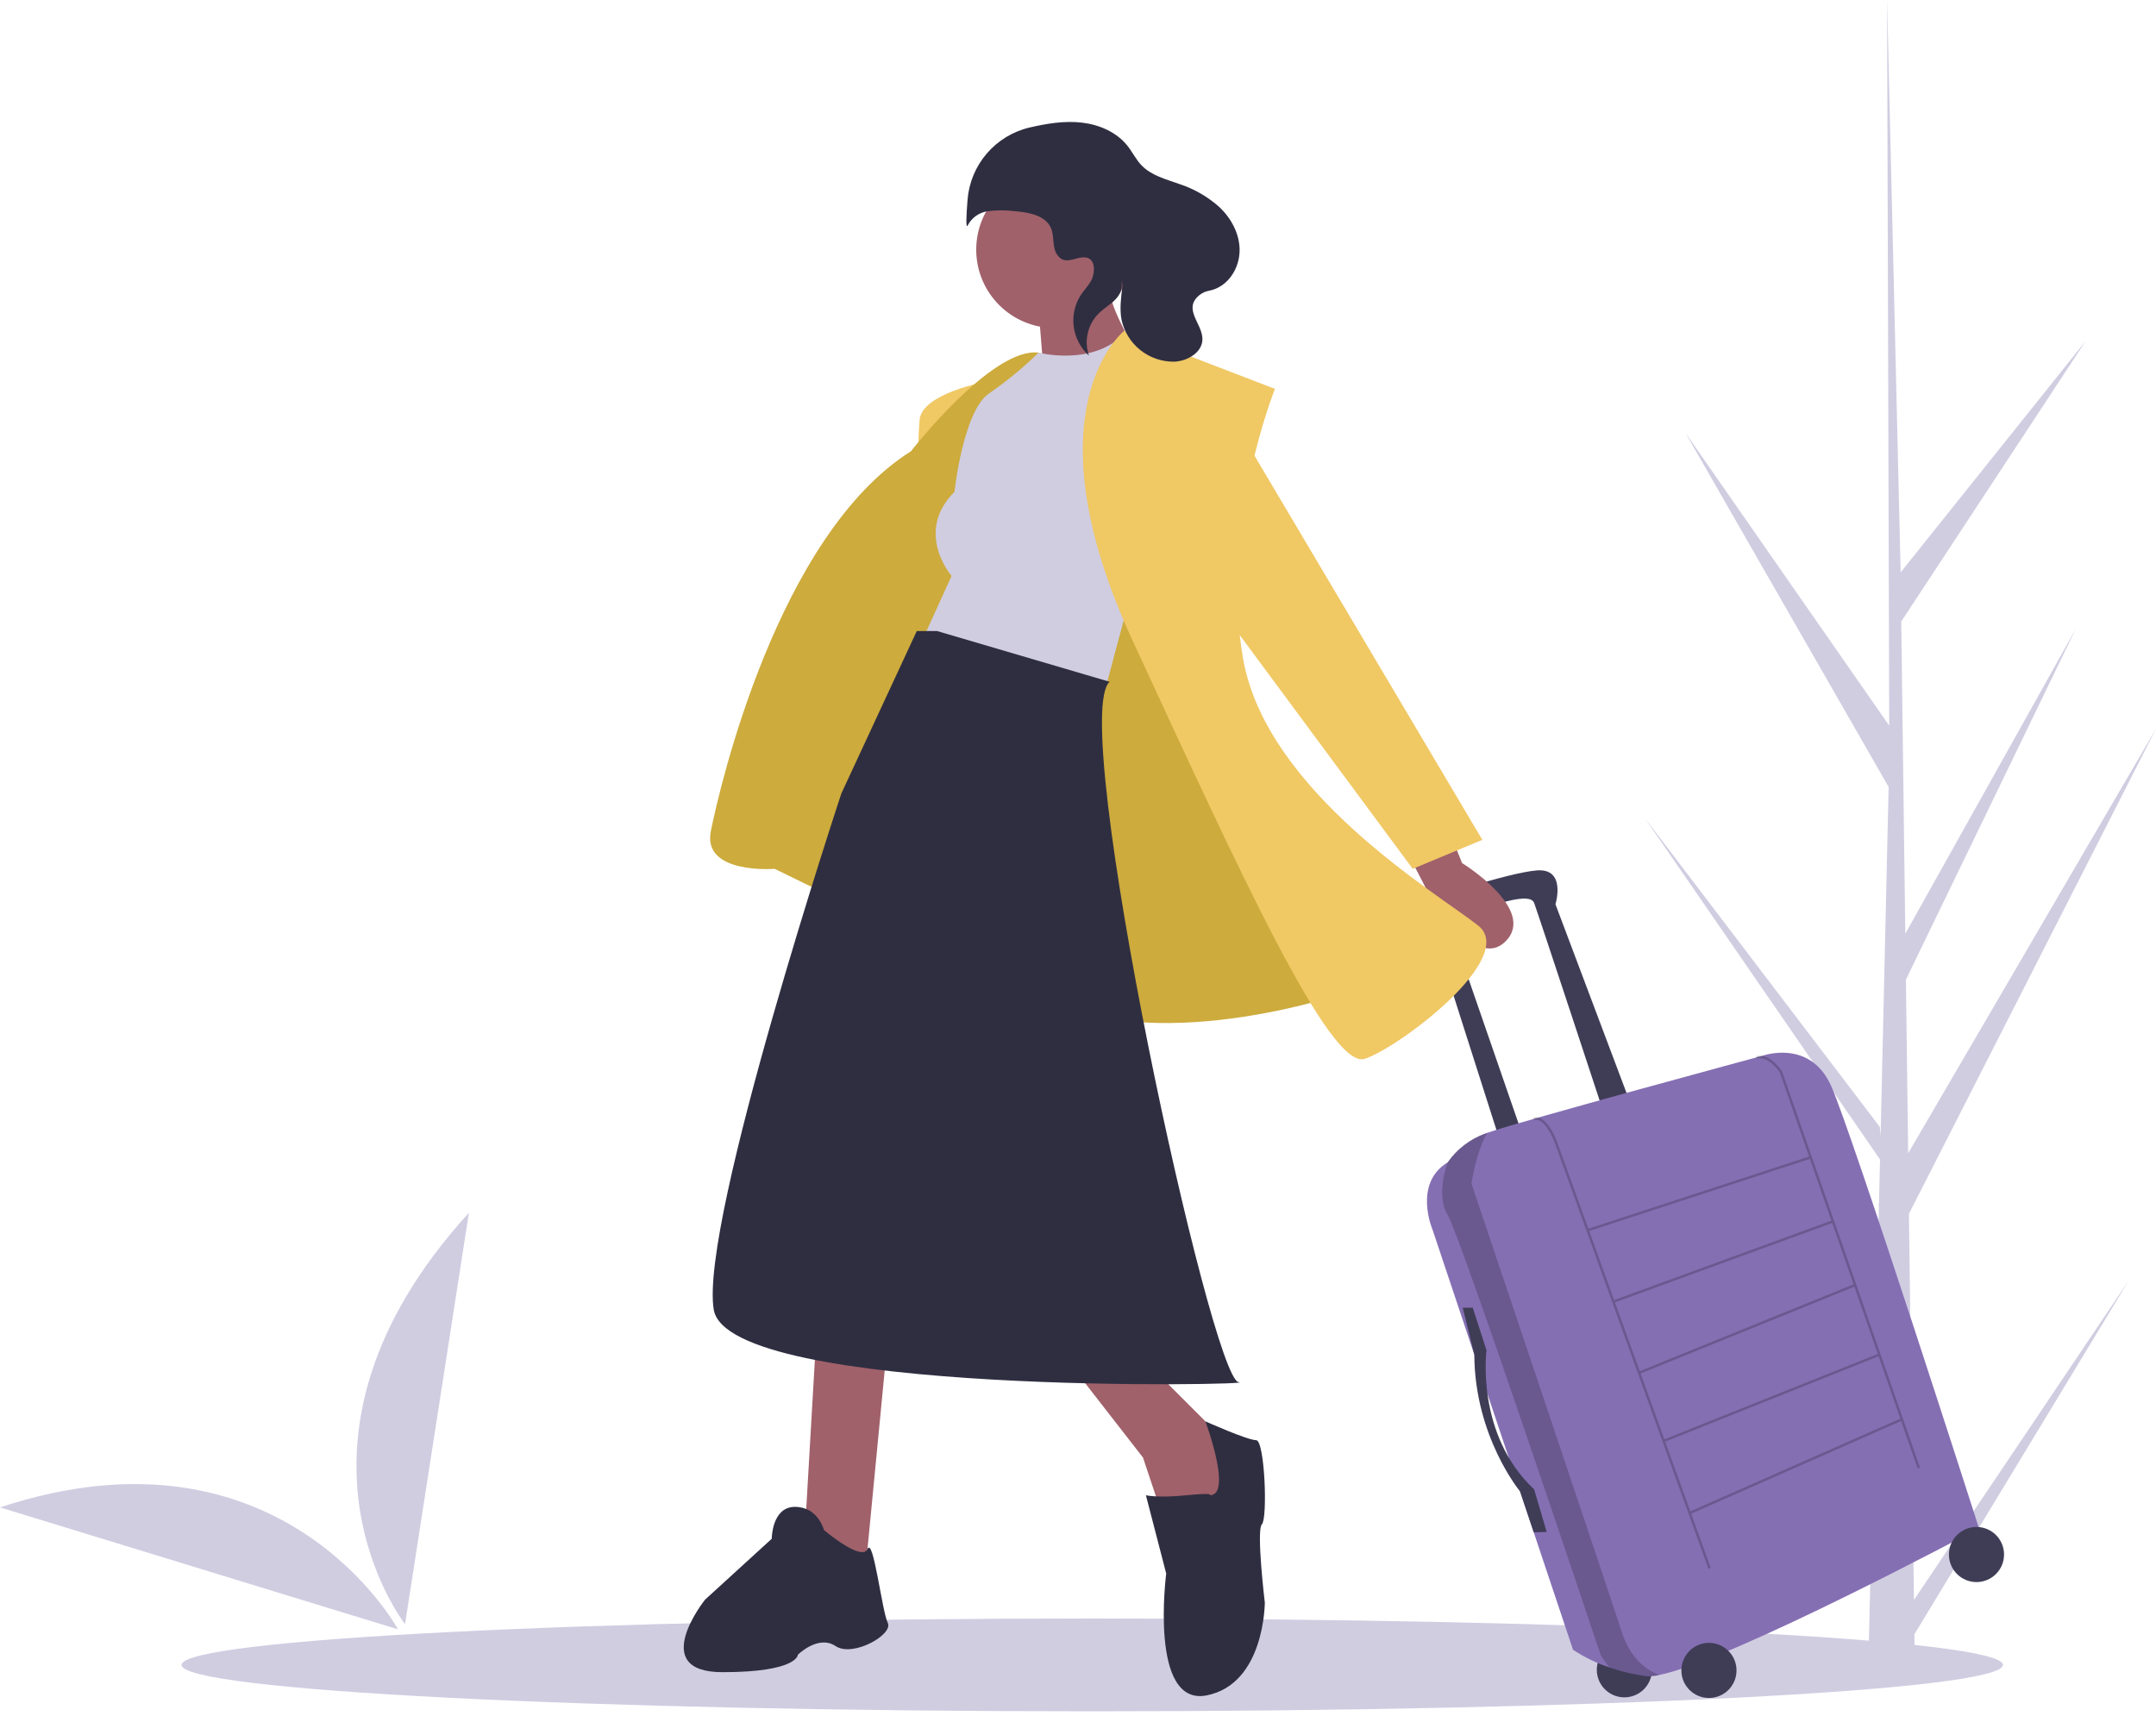 <svg width="250" height="199" viewBox="0 0 250 199" fill="none" xmlns="http://www.w3.org/2000/svg">
<g clip-path="url(#clip0)">
<path d="M221.933 185.539L246.844 148.495L221.984 189.524L222.036 193.692C220.218 193.706 218.417 193.676 216.634 193.601L217.869 140.02L217.835 139.606L217.881 139.526L217.999 134.463L190.72 94.857L217.967 130.674L218.064 131.744L218.997 91.261L195.435 50.198L219.064 84.149L218.817 0.279L218.818 0L218.826 0.275L220.39 66.376L241.864 39.525L220.46 72.07L220.929 108.281L240.69 72.941L221.002 113.605L221.263 133.74L250 84.511L221.35 140.764L221.933 185.539Z" fill="#D0CDE1"/>
<path d="M126.652 198.457C184.975 198.457 232.255 196.048 232.255 193.076C232.255 190.104 184.975 187.695 126.652 187.695C68.329 187.695 21.049 190.104 21.049 193.076C21.049 196.048 68.329 198.457 126.652 198.457Z" fill="#D0CDE1"/>
<path d="M188.355 196.838C190.12 196.838 191.552 195.407 191.552 193.641C191.552 191.876 190.12 190.445 188.355 190.445C186.59 190.445 185.158 191.876 185.158 193.641C185.158 195.407 186.59 196.838 188.355 196.838Z" fill="#3F3D56"/>
<path d="M188.791 127.239L180.364 104.863C180.364 104.863 181.671 100.65 178.184 100.94C174.697 101.231 165.398 104.427 165.398 104.427C165.398 104.427 162.201 104.718 166.56 109.222L174.116 132.906L176.586 131.744L168.449 108.205C168.449 108.205 168.013 106.607 169.612 106.171C171.21 105.735 177.313 103.12 177.894 104.718C178.475 106.316 186.03 129.274 186.03 129.274L188.791 127.239Z" fill="#3F3D56"/>
<path d="M166.124 142.641L182.398 191.316C183.714 192.189 185.143 192.88 186.645 193.369C188.003 193.836 189.403 194.17 190.825 194.367C191.355 194.409 191.888 194.367 192.404 194.242C200.772 192.572 229.475 177.222 229.475 177.222C229.475 177.222 214.799 131.453 212.329 125.931C209.859 120.41 204.338 122.444 204.338 122.444C204.338 122.444 176.448 129.975 172.445 131.374C172.362 131.403 172.289 131.43 172.227 131.453C170.464 132.089 168.941 133.256 167.869 134.793L167.868 134.795C163.799 137.265 166.124 142.641 166.124 142.641Z" fill="#856FB3"/>
<path opacity="0.2" d="M177.806 129.611L177.884 129.891C179.144 129.538 180.217 132.348 180.227 132.376L198.099 181.921L198.372 181.823L196.106 175.54L220.446 164.789L222.363 170.296L222.637 170.2L206.649 124.27L206.64 124.256C206.584 124.166 205.236 122.059 203.636 122.484L203.711 122.765C205.047 122.409 206.272 124.223 206.386 124.398L209.77 134.119L184.182 142.484L180.5 132.276C180.452 132.148 179.322 129.187 177.806 129.611ZM209.865 134.394L212.358 141.555L187.168 150.761L184.281 142.757L209.865 134.394ZM190.142 159.007L187.267 151.034L212.454 141.829L214.929 148.939L190.142 159.007ZM215.024 149.214L217.738 157.008L192.993 166.91L190.241 159.28L215.024 149.214ZM196.007 175.266L193.092 167.184L217.833 157.283L220.35 164.514L196.007 175.266Z" fill="black"/>
<path opacity="0.2" d="M167.868 140.897C169.321 143.222 185.594 191.898 185.594 191.898C185.896 192.421 186.248 192.914 186.645 193.369C188.003 193.836 189.403 194.17 190.825 194.368C191.355 194.409 191.888 194.367 192.404 194.243C191.405 193.882 189.172 192.716 188.064 189.282C186.611 184.778 170.628 137.265 170.628 137.265C170.628 137.265 171.128 133.682 172.445 131.375C172.362 131.404 172.289 131.43 172.227 131.453C170.464 132.089 168.941 133.256 167.869 134.793L167.868 134.795C167.868 134.795 166.415 138.573 167.868 140.897Z" fill="black"/>
<path d="M170.774 151.65L172.372 156.59C172.372 156.59 171.064 166.325 177.893 172.718L179.346 177.658L177.845 177.699L176.259 172.956C176.259 172.956 170.992 166.602 170.955 157.092L169.611 151.65H170.774Z" fill="#3F3D56"/>
<path d="M198.163 196.91C199.928 196.91 201.359 195.479 201.359 193.714C201.359 191.948 199.928 190.517 198.163 190.517C196.397 190.517 194.966 191.948 194.966 193.714C194.966 195.479 196.397 196.91 198.163 196.91Z" fill="#3F3D56"/>
<path d="M229.184 183.47C230.95 183.47 232.381 182.039 232.381 180.274C232.381 178.508 230.95 177.077 229.184 177.077C227.419 177.077 225.988 178.508 225.988 180.274C225.988 182.039 227.419 183.47 229.184 183.47Z" fill="#3F3D56"/>
<path d="M114.376 44.257C114.376 44.257 106.977 45.602 106.641 48.629C106.448 50.755 106.448 52.893 106.641 55.019L114.376 44.257Z" fill="#F0C864"/>
<path d="M156.752 114.883C156.752 114.883 135.228 122.618 121.103 115.892C106.978 109.165 89.826 100.757 89.826 100.757C89.826 100.757 81.418 101.43 82.427 96.385C83.436 91.341 90.162 62.081 105.632 52.328C105.632 52.328 115.049 40.221 120.43 40.894C125.811 41.566 146.663 91.341 146.663 91.341L156.752 114.883Z" fill="#CDAB3C"/>
<path d="M168.187 96.722L169.532 100.085C169.532 100.085 178.276 105.466 174.577 109.166C170.877 112.865 165.308 102.944 165.308 102.944L163.142 98.74L168.187 96.722Z" fill="#A0616A"/>
<path d="M94.534 156.922L93.189 180.128L100.251 183.155L102.942 155.24L94.534 156.922Z" fill="#A0616A"/>
<path d="M123.121 156.922L132.537 169.029L135.228 177.101L141.954 176.765L143.636 168.693L134.219 159.276L123.121 156.922Z" fill="#A0616A"/>
<path d="M122.28 38.035C127.295 38.035 131.36 33.969 131.36 28.954C131.36 23.939 127.295 19.874 122.28 19.874C117.265 19.874 113.199 23.939 113.199 28.954C113.199 33.969 117.265 38.035 122.28 38.035Z" fill="#A0616A"/>
<path d="M120.43 35.849L121.103 44.257L131.865 40.894C131.865 40.894 127.829 34.504 128.838 32.822L120.43 35.849Z" fill="#A0616A"/>
<path d="M120.43 40.894C120.43 40.894 126.802 42.575 130.51 38.539L138.255 42.239L128.165 79.906L106.977 74.189L110.34 66.79C110.34 66.79 105.968 61.745 110.677 57.037C110.677 57.037 111.686 47.62 114.713 45.602C116.749 44.199 118.662 42.623 120.43 40.894Z" fill="#D0CDE1"/>
<path d="M130.351 38.371C130.351 38.371 118.916 47.452 131.36 74.357C143.804 101.262 154.229 124.132 158.265 122.786C162.301 121.441 176.09 111.015 171.381 107.316C166.673 103.616 146.83 91.845 144.14 76.375C141.449 60.904 147.839 45.098 147.839 45.098L130.351 38.371Z" fill="#F0C864"/>
<path d="M142.963 48.629L171.886 97.394L163.815 100.757L138.927 67.126L142.963 48.629Z" fill="#F0C864"/>
<path d="M108.659 73.18H106.305L97.561 92.013C97.561 92.013 81.081 141.788 82.763 151.877C84.444 161.967 147 160.609 143.636 160.285C140.435 159.977 123.782 83.287 128.67 79.065L108.659 73.18Z" fill="#2F2E41"/>
<path d="M95.542 177.437C95.542 177.437 94.87 174.747 92.179 174.747C89.489 174.747 89.489 178.446 89.489 178.446L81.753 185.509C81.753 185.509 75.027 193.917 83.771 193.917C92.515 193.917 92.515 191.899 92.515 191.899C92.515 191.899 94.87 189.545 96.888 190.89C98.905 192.235 103.614 189.545 102.941 188.199C102.269 186.854 101.264 178.151 100.589 179.644C99.914 181.137 95.542 177.437 95.542 177.437Z" fill="#2F2E41"/>
<path d="M140.272 173.401C140.272 173.401 140.945 173.065 137.582 173.401C134.219 173.738 132.874 173.401 132.874 173.401L135.228 182.482C135.228 182.482 133.21 197.952 139.936 196.607C146.662 195.262 146.662 185.845 146.662 185.845C146.662 185.845 145.654 177.437 146.326 176.765C146.999 176.092 146.662 167.012 145.654 167.012C144.645 167.012 139.775 164.832 139.775 164.832C139.775 164.832 142.963 173.401 140.272 173.401Z" fill="#2F2E41"/>
<path d="M122.556 29.498C121.991 28.628 122.276 27.446 121.88 26.488C121.258 24.983 119.324 24.63 117.701 24.493C116.626 24.355 115.538 24.358 114.464 24.502C113.989 24.581 113.539 24.769 113.149 25.051C112.76 25.334 112.441 25.703 112.218 26.13C111.978 26.611 112.039 25.102 112.193 23.166C112.348 21.19 113.128 19.314 114.418 17.809C115.708 16.304 117.443 15.247 119.372 14.791C119.395 14.786 119.417 14.781 119.44 14.776C121.415 14.32 123.453 13.985 125.466 14.221C127.48 14.458 129.487 15.327 130.744 16.918C131.318 17.645 131.724 18.503 132.366 19.172C133.492 20.347 135.162 20.775 136.696 21.32C138.455 21.888 140.074 22.821 141.445 24.06C142.772 25.337 143.712 27.086 143.74 28.927C143.773 31.075 142.406 33.291 140.205 33.715C139.822 33.782 139.461 33.938 139.149 34.17C137.047 35.8 139.445 37.506 139.429 39.341C139.415 40.872 137.71 41.87 136.181 41.941C134.751 41.967 133.357 41.495 132.237 40.605C131.117 39.715 130.342 38.464 130.044 37.066C129.813 35.809 129.991 34.519 130.141 33.25C130.313 31.798 127.185 28.378 129.251 30.885C129.654 31.361 129.927 31.934 130.041 32.548C130.385 34.55 128.563 35.224 127.414 36.333C126.783 36.96 126.341 37.752 126.137 38.618C125.933 39.484 125.976 40.391 126.261 41.233C125.314 40.375 124.696 39.213 124.514 37.947C124.332 36.682 124.597 35.393 125.264 34.302C125.634 33.734 126.111 33.241 126.462 32.661C127.009 31.756 127.161 29.789 125.628 29.843C124.533 29.882 123.397 30.793 122.556 29.498Z" fill="#2F2E41"/>
<path d="M46.154 188.953C46.154 188.953 32.652 164.032 0 174.808L46.154 188.953Z" fill="#D0CDE1"/>
<path d="M46.968 188.344C46.968 188.344 30.27 167.12 54.371 140.642L46.968 188.344Z" fill="#D0CDE1"/>
</g>
<defs>
<clipPath id="clip0">
<rect width="250" height="198.457" fill="white"/>
</clipPath>
</defs>
</svg>
